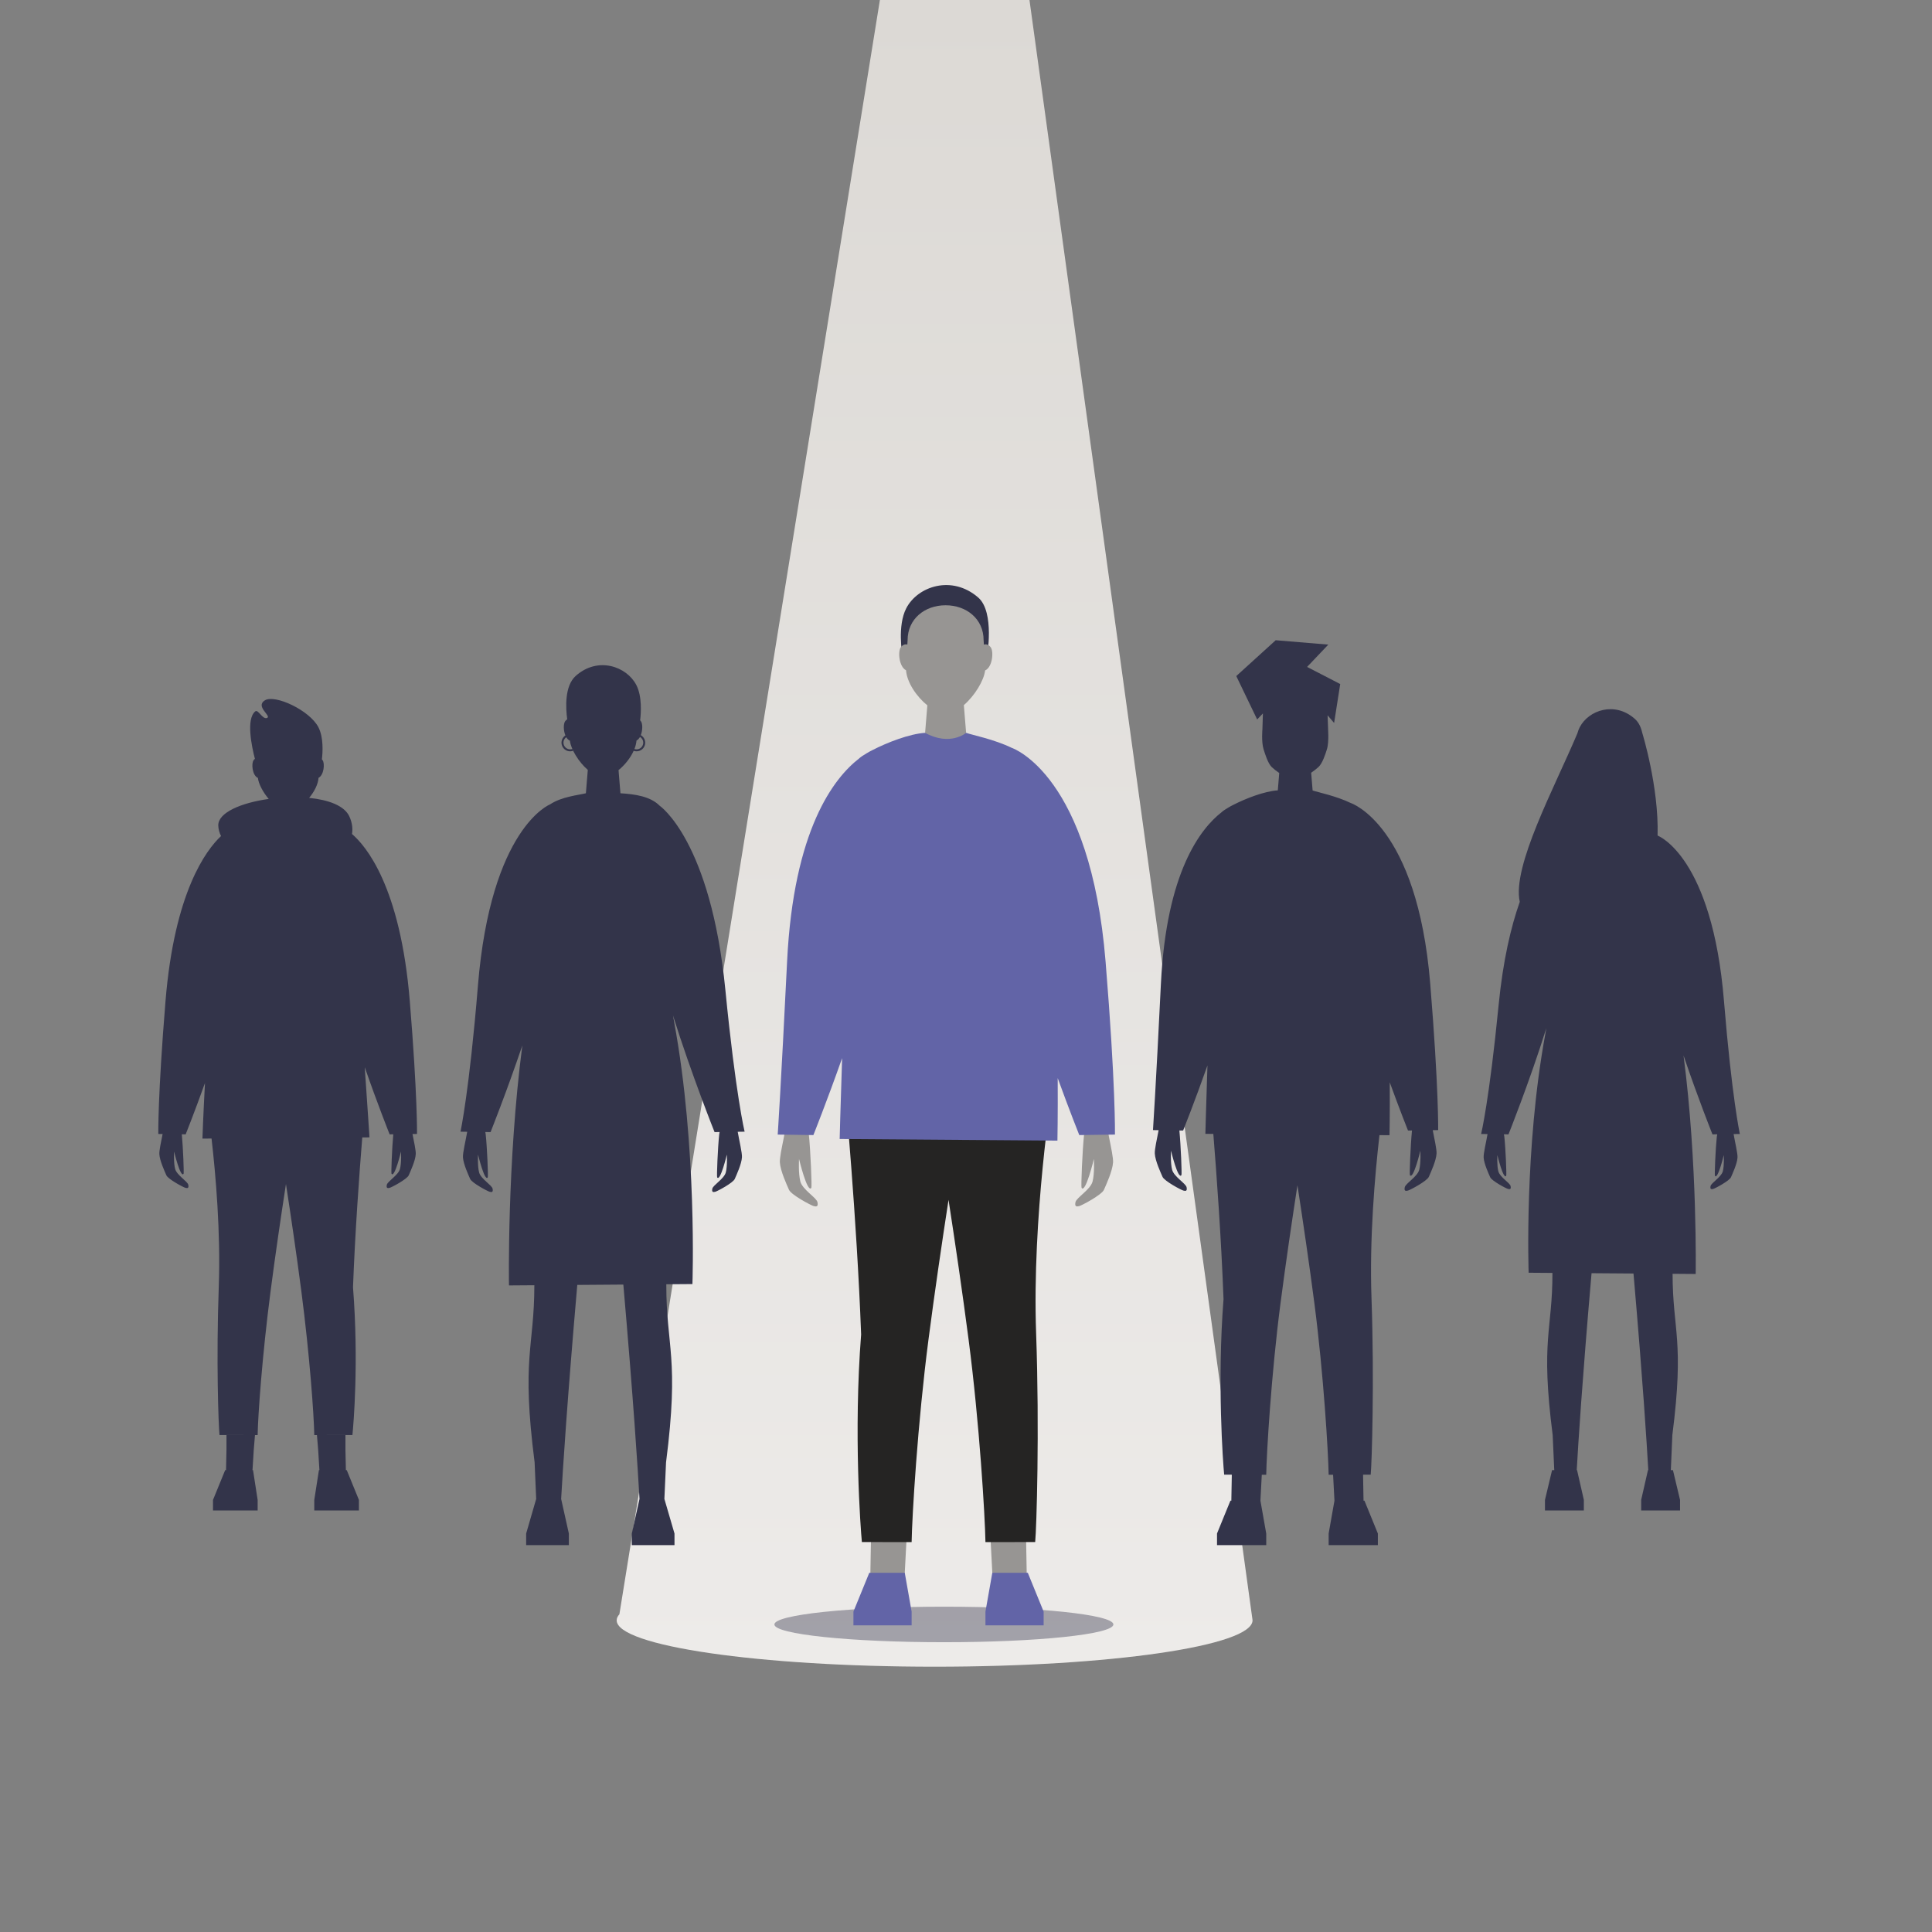 <?xml version="1.0" encoding="utf-8"?>
<!-- Generator: Adobe Illustrator 24.0.1, SVG Export Plug-In . SVG Version: 6.00 Build 0)  -->
<svg version="1.1" id="Layer_2" xmlns="http://www.w3.org/2000/svg" xmlns:xlink="http://www.w3.org/1999/xlink" x="0px" y="0px"
	 viewBox="0 0 2000 2000" style="enable-background:new 0 0 2000 2000;" xml:space="preserve">
<rect x="0" y="0" width="2000" height="2000" fill="#808080" stroke="none"/>
<style type="text/css">
	.st0{opacity:0.1;fill:#EDEBE9;}
	.st1{fill:url(#SVGID_1_);}
	.st2{opacity:0.4;fill:#33344A;}
	.st3{fill:#33344A;}
	.st4{fill:#979593;}
	.st5{fill:#252423;}
	.st6{fill:#6264A7;}
</style>
<g id="art">
	<path class="st0" d="M1296.608,1677.373c0,26.5-147.347,47.98-329.108,47.98s-329.109-21.48-329.109-47.98
		s147.348-47.982,329.109-47.982S1296.608,1650.873,1296.608,1677.373z"/>
	<linearGradient id="SVGID_1_" gradientUnits="userSpaceOnUse" x1="967.5" y1="1725.353" x2="967.5" y2="-9.094947e-13">
		<stop  offset="0" style="stop-color:#EDEBE9"/>
		<stop  offset="1" style="stop-color:#DCD9D5"/>
	</linearGradient>
	<path class="st1" d="M1296.441,1675.863L1065.707,0H910.865L641.19,1671.094c-1.843,2.055-2.799,4.15-2.799,6.279
		c0,26.5,147.348,47.98,329.109,47.98s329.108-21.48,329.108-47.98C1296.608,1676.867,1296.548,1676.365,1296.441,1675.863z"/>
	<path id="Shadow" class="st2" d="M1152.583,1681.627c0,10.159-78.562,18.392-175.472,18.392
		c-96.907,0-175.469-8.232-175.469-18.392c0-10.162,78.562-18.398,175.469-18.398
		C1074.021,1663.229,1152.583,1671.465,1152.583,1681.627z"/>
	<path class="st3" d="M1480.562,1018.322c8.909,109.012,8.217,151.55,8.217,151.55l-5.618,0.08
		c1.766,9.205,4.205,19.89,3.953,24.228c-0.439,7.574-6.076,19.654-7.997,24.065c-1.923,4.417-19.354,13.692-21.71,14.268
		c-2.357,0.579-4.01,0.458-3.201-3.474c0.804-3.932,13.027-10.898,14.943-17.973c1.916-7.078,1.193-19.877,1.193-19.877
		s-7.326,30.584-10.787,25.297c-0.561-0.855,0.575-30.44,2.133-46.228l-4.137,0.059c0,0-8.217-20.54-18.891-49.875
		c0.196,32.996-0.246,54.723-0.246,54.723l-10.404-0.077c-4.79,41.854-10.435,107.079-8.244,168.656
		c3.037,85.499,0.344,171.277-0.82,182.83l-7.916,0.014l0.488,26.904h0.955l13.877,33.991v12.024h-50.941v-12.024l6.009-33.991
		l-1.417-26.849l-4.592,0.008c-0.373-22.511-5.209-103.94-14.748-177.249c-5.421-41.665-11.791-84.948-17.566-122.379
		c-5.769,37.389-12.13,80.616-17.547,122.237c-9.55,73.366-14.396,154.869-14.765,177.392l-4.595-0.008l-1.417,26.849h0.002
		l6.01,33.991v12.024h-50.946v-12.024l13.878-33.991h0.953l0.489-26.904l-7.914-0.014c-1.156-11.578-7.406-95.686-0.662-181.693
		c-2.358-62.993-7.179-129.195-10.564-171.07l-8.231-0.061c0,0,0.767-29.242,2.151-70.782c-13.551,38.333-25.161,67.35-25.161,67.35
		l-3.909-0.056c1.555,15.789,2.693,45.369,2.132,46.225c-3.462,5.287-10.787-25.297-10.787-25.297s-0.722,12.799,1.192,19.877
		c1.916,7.074,14.141,14.041,14.945,17.973c0.808,3.932-0.845,4.053-3.203,3.474c-2.356-0.575-19.786-9.851-21.709-14.268
		c-1.92-4.411-7.557-16.491-7.998-24.065c-0.252-4.337,2.186-15.02,3.952-24.224l-5.839-0.083c0,0,2.859-42.304,8.217-151.55
		c5.675-115.746,41.172-160.718,62.852-177.535c1.237-1.22,3.625-2.864,6.8-4.711c1.896-1.157,3.576-2.049,5.003-2.736
		c12.747-6.594,32.376-14.288,46.158-15.145c0.064-0.004,0.124-0.009,0.188-0.013l1.47-17.982c-3.179-2.171-5.991-4.426-7.769-6.141
		c-3.881-3.741-6.963-13.597-8.521-18.757c-2.264-7.488-1.117-20.339-1.117-20.339s0.001,0.005,0.002,0.005
		c0.168-5.566,0.402-13.045,0.508-16.423l-5.936,6.247l-21.63-44.934l40.815-37.101l54.453,4.532l-21.948,23.099l34.278,17.716
		l-6.319,40.286l-6.757-7.926c0.158,4.207,0.414,11.083,0.581,15.792c0.024,0.369,0.142,2.357,0.164,5.041c0,0.004,0,0.013,0,0.017
		c0,0.001,0,0.002,0,0.003c0.034,4.262-0.178,10.254-1.41,14.263c-1.611,5.228-4.657,14.587-8.649,18.323
		c-1.823,1.707-4.58,3.923-7.678,6.068l1.49,18.235c0,0-0.034,0.028-0.083,0.068c5.008,1.766,24.49,5.664,39.63,13.03
		C1398.431,831.331,1467.119,853.902,1480.562,1018.322z M1801.065,1173.887c0,0-8.316-38.59-16.396-137.476
		c-12.204-149.243-67.971-171.043-67.971-171.043v0.001c-0.255-0.171-0.507-0.345-0.768-0.509
		c1.404-50.345-15.834-106.053-15.834-106.053l0,0c-1.259-5.692-3.582-10.933-7.616-14.536c-20.905-18.675-48.059-9-57.146,8.549
		c-1.023,1.976-1.812,4.128-2.426,6.362c-23.652,56.055-67.795,137.674-59.649,174.413c-9.05,25.656-17.328,60.359-21.887,106.822
		c-9.691,98.738-18.109,133.471-18.109,133.471l6.636,0.094c-1.433,8.398-4.285,20.003-4.037,24.293
		c0.374,6.42,5.153,16.662,6.781,20.402c1.63,3.744,16.406,11.605,18.404,12.095c1.999,0.491,3.399,0.39,2.715-2.945
		c-0.682-3.333-11.047-9.239-12.67-15.236c-1.624-6.001-1.011-16.851-1.011-16.851s6.21,25.928,9.146,21.444
		c0.489-0.749-0.555-27.514-1.943-40.495c-0.096-0.898-0.258-1.704-0.447-2.467l4.75,0.067c0,0,21.725-54.295,39.189-109.951
		c-0.344,2.029-0.698,4.059-1.074,6.091c-21.924,118.621-17.245,247.106-17.245,247.106l24.624,0.182
		c0.065,59.84-12.504,68.617,0.247,167.88l1.638,36.277h-2.259l-7.354,30.836v10.908h40.251v-10.908l-7.027-30.836h-0.344
		c1.526-27.171,5.669-92.744,15.345-203.857l43.414,0.322c9.656,110.918,13.793,176.391,15.317,203.536h-0.345l-7.026,30.836v10.908
		h40.251v-10.908l-7.354-30.836h-2.18l1.556-36.277c12.688-98.753,0.31-107.945,0.248-166.958l23.924,0.177
		c0,0,1.955-114.88-12.587-226.193c15.042,44.416,29.946,81.665,29.946,81.665l4.954-0.07c-0.19,0.764-0.352,1.57-0.448,2.47
		c-1.389,12.981-2.434,39.746-1.942,40.495c2.936,4.483,9.145-21.444,9.145-21.444s0.612,10.85-1.01,16.851
		c-1.625,5.997-11.988,11.903-12.671,15.236c-0.686,3.335,0.716,3.437,2.715,2.945c1.998-0.489,16.775-8.351,18.404-12.095
		c1.63-3.74,6.407-13.982,6.781-20.402c0.25-4.291-2.604-15.897-4.036-24.296L1801.065,1173.887z M770.82,1171.516l-7.143,0.102
		c1.59,9.204,4.657,21.739,4.386,26.404c-0.41,7.056-5.662,18.311-7.451,22.42c-1.791,4.115-18.029,12.756-20.225,13.293
		c-2.197,0.539-3.736,0.427-2.984-3.237c0.75-3.663,12.14-10.153,13.924-16.743c1.784-6.595,1.11-18.518,1.11-18.518
		s-6.823,28.492-10.05,23.566c-0.538-0.824,0.61-30.236,2.135-44.501c0.093-0.871,0.243-1.661,0.417-2.416l-5.225,0.075
		c0,0-23.857-59.624-43.035-120.742c0.377,2.228,0.767,4.457,1.179,6.688c24.077,130.265,18.938,271.357,18.938,271.357
		l-27.042,0.201c-0.072,65.718,13.731,75.353-0.269,184.365l-1.711,37.84h0.001l10.467,35.859v11.979h-44.201v-11.979l7.982-35.859
		h0c-1.762-30.985-6.343-102.499-16.74-221.875l-47.679,0.354c-10.374,119.163-14.948,190.566-16.708,221.521l7.984,35.859v11.979
		h-44.203v-11.979l10.384-35.859h0l-1.624-37.84c-13.93-108.45-0.34-118.542-0.268-183.35l-26.277,0.195
		c0,0-2.143-126.172,13.83-248.42c-16.521,48.786-32.893,89.705-32.893,89.705l-5.445-0.078c0.174,0.755,0.325,1.547,0.418,2.419
		c1.525,14.265,2.674,43.677,2.135,44.501c-3.227,4.926-10.051-23.566-10.051-23.566s-0.672,11.923,1.111,18.518
		c1.785,6.59,13.174,13.08,13.923,16.743c0.754,3.664-0.786,3.776-2.983,3.237c-2.195-0.537-18.435-9.178-20.225-13.293
		c-1.791-4.109-7.041-15.364-7.451-22.42c-0.272-4.665,2.796-17.202,4.386-26.407l-6.919-0.099c0,0,9.132-42.375,18.006-150.969
		c13.391-163.802,74.574-187.806,74.642-187.832c12.015-8.06,29.689-9.644,37.139-11.527l1.977-24.183
		c-9.482-8.207-17.495-21.387-18.543-30.241c-1.519-0.65-2.758-1.935-3.721-3.571c-2.287,1.627-3.448,4.557-2.674,7.418
		c0.99,3.677,4.787,5.863,8.463,4.877c0.158-0.044,0.319-0.089,0.469-0.144c0,0,0.656,1.935,0.854,1.862
		c-0.257,0.098-0.521,0.182-0.79,0.256c-4.769,1.282-9.695-1.548-10.98-6.319c-1.028-3.821,0.598-7.739,3.742-9.804
		c-2.144-5.147-2.166-12.194-0.181-14.837c0.664-0.886,1.367-1.469,2.067-1.852c-1.568-11.595-2.902-34.491,8.772-44.921
		c22.961-20.508,52.776-9.884,62.759,9.386c6.101,11.788,4.865,29.164,3.97,36.561c0.243,0.244,0.484,0.512,0.72,0.825
		c1.945,2.59,1.966,9.412-0.051,14.527c3.479,1.96,5.345,6.089,4.262,10.114c-1.283,4.771-6.209,7.602-10.979,6.319
		c-0.227-0.062-0.443-0.128-0.666-0.205l0.057-0.135c-3.398,7.59-9.346,14.934-15.716,20.101l1.958,23.964
		c14.927,0.927,30.998,3.124,40.662,12.954l0-0.002c0,0,52.794,35.973,67.988,190.804
		C761.572,1133.377,770.82,1171.516,770.82,1171.516z M662.492,762.881c-0.922,1.667-2.115,3.005-3.585,3.736
		c-0.234,3.029-1.071,6.168-2.349,9.286l0.229-0.539c0.128,0.045,0.261,0.086,0.391,0.123c3.677,0.987,7.477-1.199,8.466-4.877
		C666.468,767.557,665.09,764.422,662.492,762.881z M358.064,1521.877l-0.454-20.715v-15.561h-29.514l1.283,15.562l1.275,20.713
		h-0.514l-4.805,30.832v10.91h46.214v-10.91l-12.591-30.832H358.064z M261.392,1521.877l1.277-20.713l1.282-15.562h-29.517v15.561
		l-0.456,20.715h-0.891l-12.591,30.832v10.91h46.214v-10.91l-4.771-30.832H261.392z M364.399,863.376
		c0.902-5.627,0.246-11.753-2.789-18.299c-5.158-11.126-21.728-17.127-41.6-19.109c5.259-6.278,9.222-13.849,9.758-20.784
		c5.489-2.732,6.745-14.805,4.104-18.325c-0.214-0.285-0.433-0.529-0.654-0.75c0.816-6.738,1.94-22.556-3.616-33.287
		c-9.088-17.551-44.922-34.198-55.359-27.863c-10.435,6.335,7.115,16.213,2.273,18.226c-4.847,2.012-9.188-9.283-12.284-6.759
		c-9.71,7.903-3.624,36.535-0.359,49.133c-0.438,0.327-0.872,0.745-1.289,1.3c-2.685,3.58-1.342,16.008,4.388,18.458
		c0.735,6.201,5.22,14.727,11.183,21.74c-28.242,3.966-52.539,14.063-52.203,27.487c0.095,3.798,1.125,7.454,2.844,10.945
		c-15.422,14.484-48.239,57.982-57.471,170.925c-8.086,98.883-7.456,137.469-7.456,137.469l4.454,0.063
		c-1.579,8.081-3.58,17.073-3.362,20.831c0.4,6.893,5.529,17.885,7.277,21.899c1.749,4.019,17.612,12.459,19.756,12.982
		c2.146,0.526,3.647,0.417,2.912-3.161c-0.731-3.577-11.854-9.918-13.598-16.354c-1.744-6.44-1.086-18.089-1.086-18.089
		s6.666,27.832,9.816,23.021c0.497-0.756-0.467-26.23-1.825-40.846l3.98,0.057c0,0,8.961-22.396,19.997-53.157
		c-1.85,34.339-2.638,57.557-2.638,57.557l9.44-0.07c4.346,37.966,9.467,97.134,7.481,152.994
		c-2.757,77.557-0.314,143.439,0.739,153.92l39.497,0.072c0.338-20.418,4.723-82.359,13.379-148.861
		c4.917-37.794,10.695-77.057,15.934-111.012c5.233,33.917,11.004,73.13,15.918,110.885c8.661,66.547,13.058,128.553,13.394,148.988
		l39.494-0.072c1.049-10.496,6.72-74.873,0.602-152.895c2.139-57.141,6.512-117.194,9.582-155.179l7.467-0.055
		c0,0-1.968-30.573-4.906-72.631c13.509,38.855,25.777,69.516,25.777,69.516l3.774-0.054c-1.354,14.616-2.319,40.087-1.823,40.843
		c3.15,4.812,9.815-23.021,9.815-23.021s0.656,11.648-1.086,18.089c-1.743,6.437-12.867,12.777-13.6,16.354
		c-0.734,3.578,0.769,3.688,2.915,3.161c2.145-0.523,18.006-8.964,19.755-12.982c1.747-4.015,6.877-15.007,7.278-21.899
		c0.218-3.757-1.782-12.748-3.361-20.828l4.656-0.066c0,0,0.628-38.586-7.455-137.469
		C414.489,917.352,378.543,875.455,364.399,863.376z"/>
	<g id="_x30_3_Front_7_">
		<path class="st4" d="M901.638,1593.362l36.802,0.003l-2.85,54.015l-34.76-9.486L901.638,1593.362z M1062.205,1593.362l-36.8,0.003
			l2.851,54.015l34.756-9.486L1062.205,1593.362z"/>
		<path class="st5" d="M1072.588,1380.108c3.593,101.105,0.407,202.54-0.97,216.201l-51.483,0.092
			c-0.441-26.619-6.159-122.912-17.441-209.602c-6.411-49.27-13.943-100.453-20.772-144.718
			c-6.821,44.214-14.344,95.331-20.75,144.549c-11.292,86.758-17.023,183.137-17.459,209.771l-51.486-0.092
			c-1.368-13.691-8.759-113.15-0.784-214.856c-4.554-121.672-16.88-253.486-16.88-253.486
			c15.361-38.419,75.573-25.736,107.358-15.927c31.786-9.809,91.998-22.492,107.358,15.927
			C1089.279,1127.967,1068.313,1259.927,1072.588,1380.108z"/>
		<path class="st6" d="M936.606,1628.142l7.107,40.195v14.22h-60.245v-14.22l16.411-40.195H936.606z M1063.964,1628.142h-36.724
			l-7.105,40.195v14.22h60.24v-14.22L1063.964,1628.142z"/>
		<path class="st4" d="M846.234,1244.468c0.955,4.649-0.999,4.792-3.787,4.107c-2.787-0.681-23.398-11.649-25.672-16.872
			c-2.271-5.217-8.937-19.502-9.458-28.458c-0.52-8.955,8.66-40.791,6.369-46.235c-2.287-5.445,11.908,0.456,11.908,0.456
			s10.139,1.94,11.604,15.671c1.934,18.108,3.393,55.441,2.708,56.486c-4.094,6.252-12.756-29.914-12.756-29.914
			s-0.854,15.136,1.41,23.506C830.826,1231.58,845.282,1239.817,846.234,1244.468z M1145.861,1157.01
			c2.288-5.445-11.908,0.456-11.908,0.456s-10.139,1.94-11.604,15.671c-1.936,18.108-3.394,55.441-2.709,56.486
			c4.094,6.252,12.756-29.914,12.756-29.914s0.855,15.136-1.41,23.506c-2.266,8.365-16.721,16.603-17.672,21.253
			c-0.956,4.649,0.998,4.792,3.786,4.107c2.786-0.681,23.399-11.649,25.673-16.872c2.271-5.217,8.937-19.502,9.457-28.458
			C1152.75,1194.29,1143.568,1162.454,1145.861,1157.01z"/>
		<path class="st6" d="M1154.198,1174.501l-36.927,0.526c0,0-9.715-24.28-22.339-58.975c0.232,39.017-0.291,64.708-0.291,64.708
			l-225.425-1.675c0,0,0.906-34.578,2.544-83.698c-16.024,45.33-29.753,79.64-29.753,79.64l-36.922-0.526
			c0,0,3.382-50.025,9.717-179.212c6.713-136.897,48.703-190.073,74.338-209.952c1.461-1.437,4.265-3.368,7.99-5.537
			c2.286-1.396,4.315-2.473,6.025-3.295c15.075-7.789,38.24-16.861,54.511-17.872c20.048-1.246,27.33-6.362,42.458,0
			c5.505,2.046,29.007,6.667,47.174,15.514c2.075,0.711,81.485,29.132,97.183,221.141
			C1155.018,1124.198,1154.198,1174.501,1154.198,1174.501z"/>
		<path class="st3" d="M934.037,677.31c0,0-5.306-29.424,4.11-47.611c11.847-22.883,47.346-34.767,74.496-11.143
			c17.44,15.174,9.004,61.671,9.004,61.671l-59.433-25.264L934.037,677.31z"/>
		<path class="st4" d="M1019.792,694.029c-1.245,10.511-10.756,26.156-22.011,35.899l2.344,28.706c0,0-16.518,14.208-42.458,0
			l2.324-28.445c-11.062-8.975-21.067-23.491-22.058-36.333c-7.156-3.561-8.792-19.299-5.353-23.882
			c2.252-3.005,4.882-3.173,6.7-2.786c0.166-2.725,0.278-4.545,0.278-4.545c0-21.804,17.613-36.073,39.338-36.073
			c21.728,0,39.338,14.269,39.338,36.073c0,0,0.114,1.852,0.283,4.614c1.82-0.467,4.62-0.455,6.999,2.717
			C1029.013,674.635,1027.26,690.835,1019.792,694.029z"/>
	</g>
</g>
</svg>
